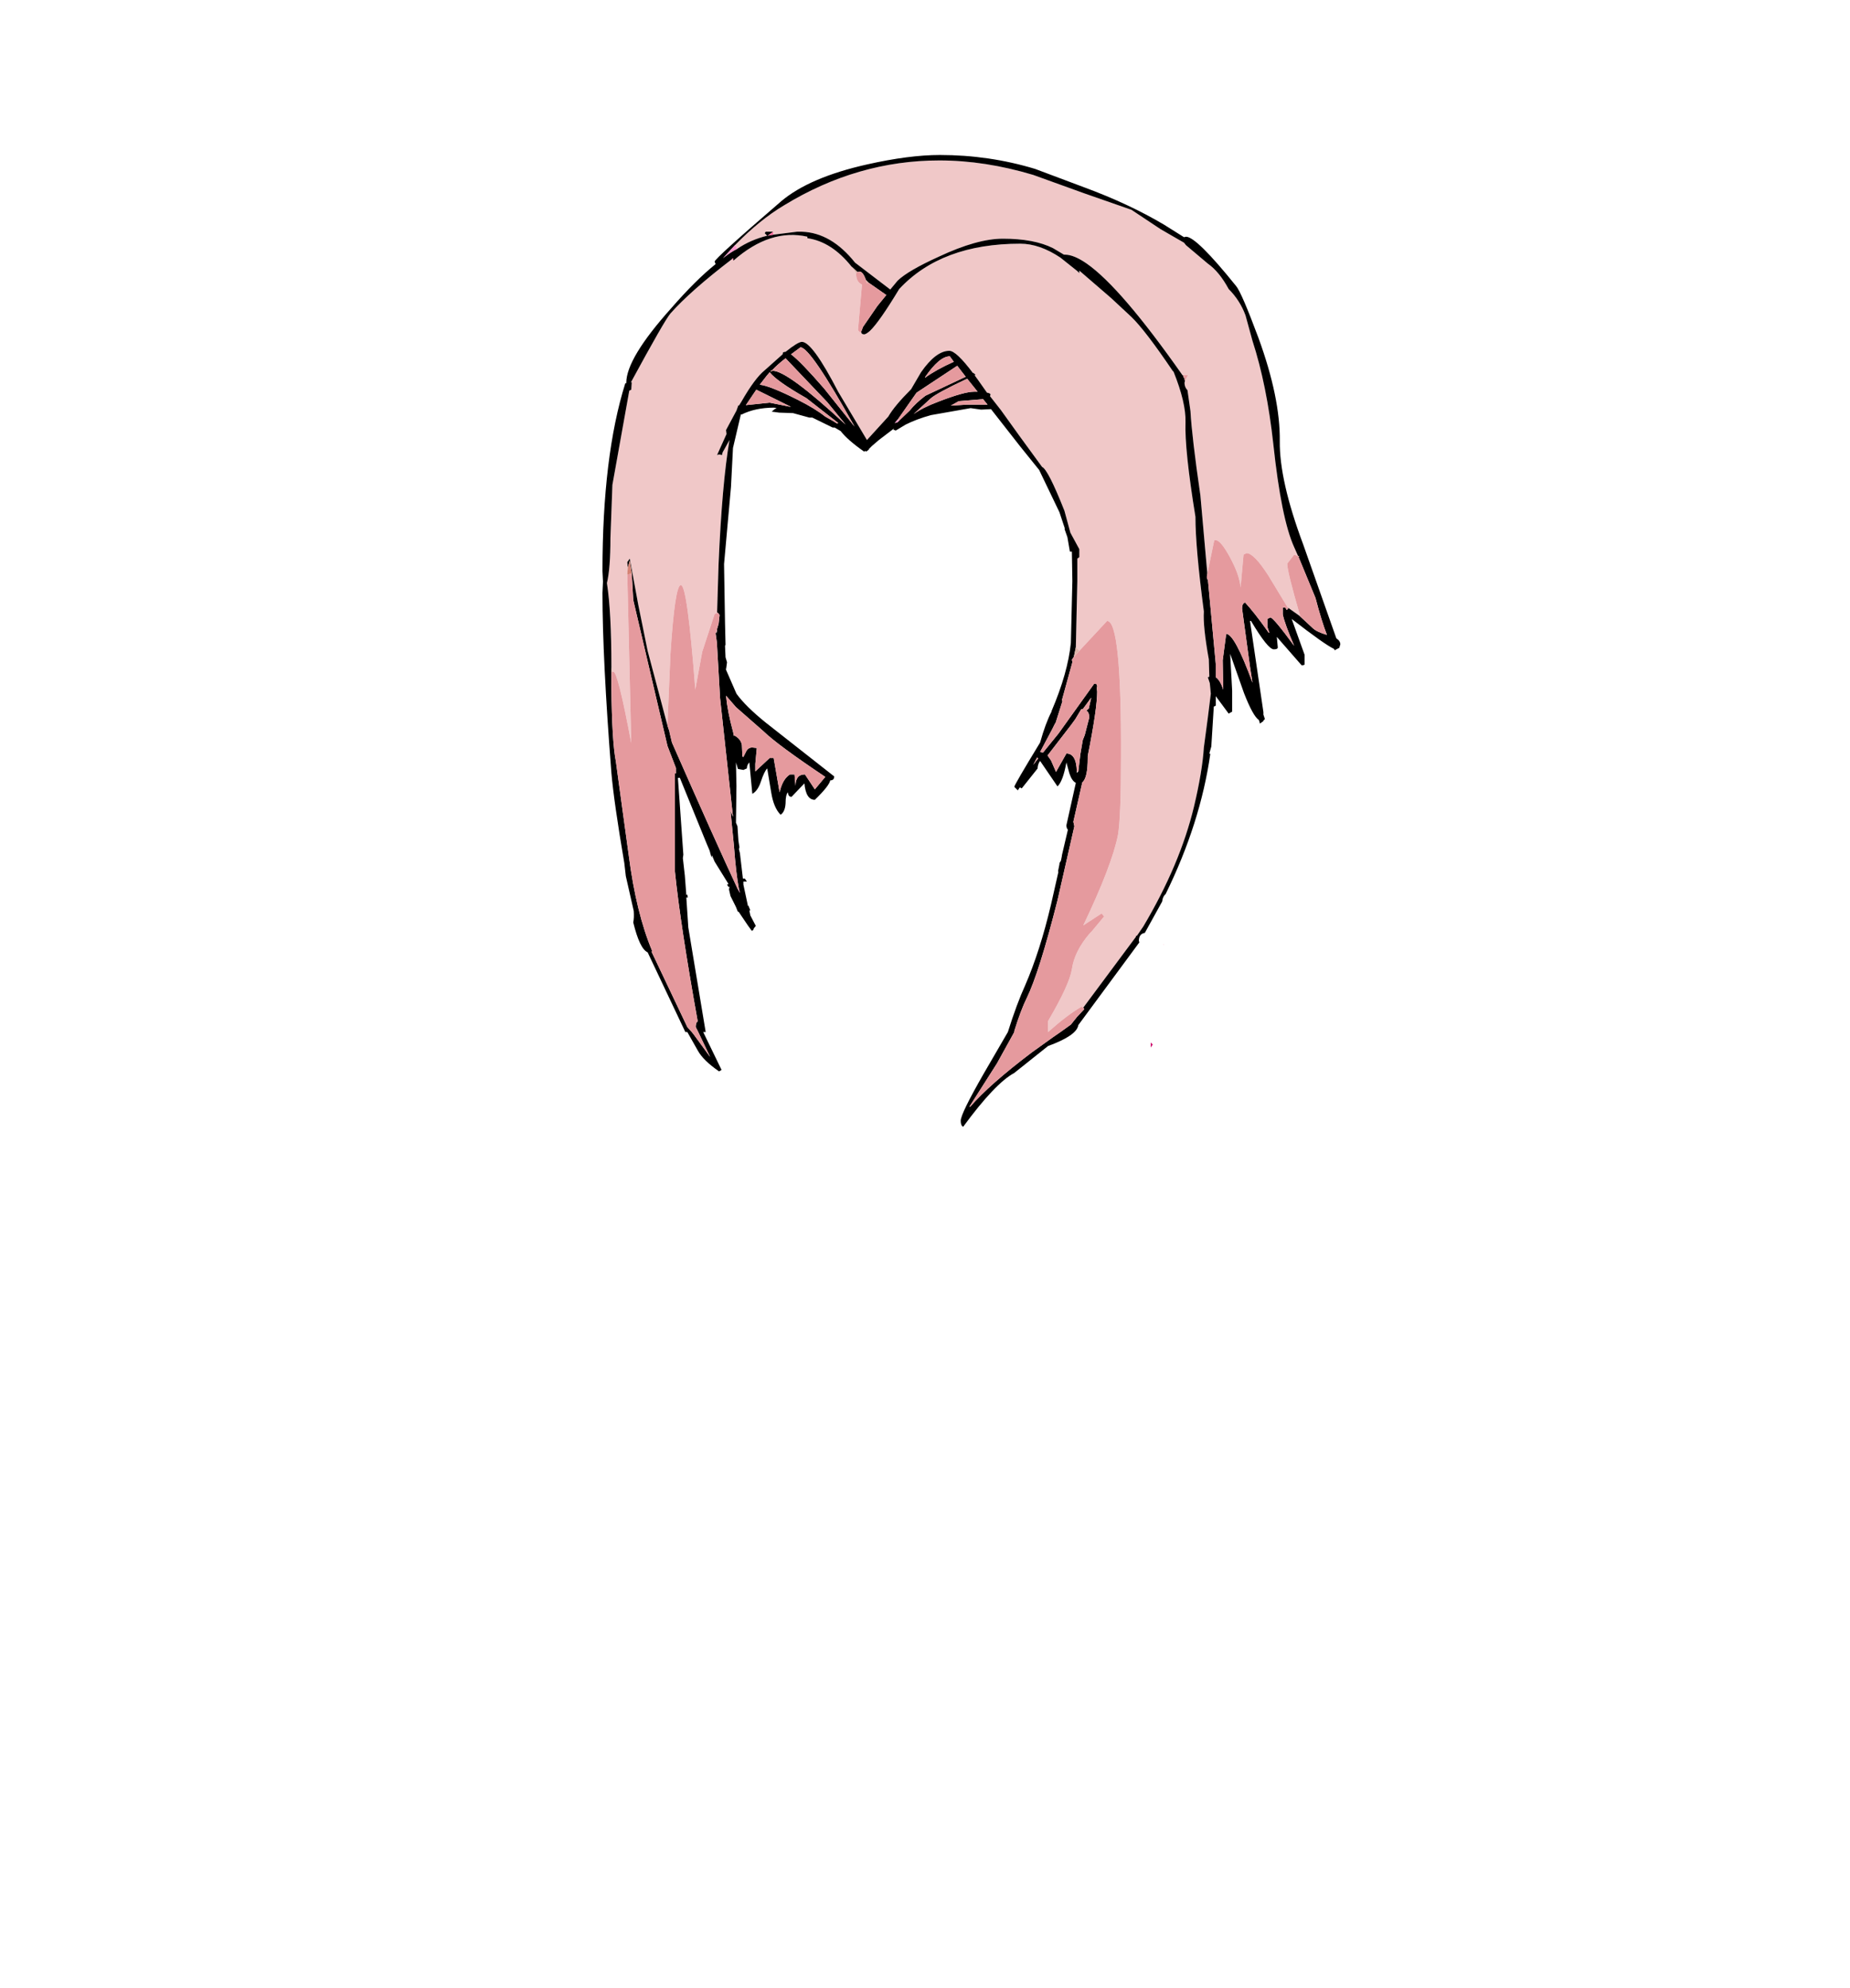 <?xml version="1.0" encoding="UTF-8"?>
<svg xmlns="http://www.w3.org/2000/svg" xmlns:xlink="http://www.w3.org/1999/xlink" width="296px" height="318px" viewBox="0 0 296 318" version="1.1">
<g id="surface1">
<path style=" stroke:none;fill-rule:evenodd;fill:rgb(94.118%,78.431%,78.431%);fill-opacity:1;" d="M 117.594 39.223 C 120.238 36.512 122.859 34.387 125.453 32.844 C 133.285 28.062 141.57 25.668 150.301 25.668 C 155.172 25.668 160.172 26.441 165.309 27.98 L 173.484 30.93 L 181.027 33.562 L 185.711 36.672 L 189.441 38.824 L 189.758 39.223 L 193.254 42.172 C 194.469 43.023 195.582 44.379 196.586 46.238 C 197.805 47.461 198.703 48.867 199.285 50.461 L 200.398 54.527 C 201.934 59.258 203.043 64.758 203.73 71.031 C 204.578 79 205.691 84.504 207.066 87.531 L 207.703 88.965 L 207.066 88.727 L 205.953 90.164 C 205.953 91.012 206.645 93.805 208.02 98.531 L 207.941 98.531 L 206.035 97.18 L 202.938 92.074 C 201.402 89.684 200.238 88.488 199.445 88.488 L 198.969 88.727 L 198.492 93.988 C 198.387 92.66 197.832 91.066 196.824 89.207 C 195.82 87.344 195.051 86.414 194.523 86.414 L 194.285 86.414 L 193.172 91.758 L 192.062 79.242 C 191.16 73.074 190.633 68.586 190.473 65.77 L 189.996 62.422 C 189.68 62.102 189.52 61.703 189.52 61.223 L 189.602 60.906 L 190.078 60.027 L 189.203 60.027 C 182.641 50.676 177.535 44.723 173.883 42.172 C 172.504 41.215 171.34 40.738 170.387 40.738 L 170.23 40.738 L 168.484 39.699 C 166.473 38.691 163.797 38.184 160.465 38.184 C 157.711 38.184 154.297 39.141 150.223 41.055 C 146.941 42.543 144.746 43.82 143.633 44.883 L 142.441 46.316 L 136.805 42.012 C 134.266 38.824 131.434 37.176 128.312 37.07 L 127.516 37.07 L 123.707 37.547 L 123.707 37.07 L 122.516 37.07 L 122.355 37.309 L 122.754 37.707 C 121.008 38.133 119.418 38.824 117.992 39.781 L 117.594 39.223 M 137.758 53.094 L 137.918 53.41 L 138.234 53.492 C 138.445 53.492 138.766 53.305 139.188 52.934 C 140.191 51.977 141.754 49.746 143.871 46.238 C 148.371 41.402 154.828 38.984 163.242 38.984 C 165.309 38.984 167.449 39.727 169.672 41.215 L 172.371 43.367 L 172.691 43.688 L 172.691 43.289 L 177.77 47.672 L 181.027 50.703 C 182.508 52.137 184.703 55.008 187.617 59.312 L 187.773 59.469 C 189.098 62.766 189.734 65.449 189.68 67.523 C 189.574 70.445 190.102 75.492 191.27 82.668 C 191.27 85.965 191.719 91.012 192.617 97.816 C 192.512 99.41 192.777 101.961 193.41 105.469 L 193.492 108.258 L 193.254 108.34 L 193.57 109.297 L 193.73 110.969 L 193.254 114.797 L 192.617 119.578 C 192.457 122.129 191.93 125.293 191.031 129.066 C 189.547 135.23 186.848 141.609 182.934 148.199 L 181.898 149.711 L 181.742 149.711 L 181.742 149.871 L 173.324 161.191 L 173.086 161.031 C 171.711 161.777 169.91 163.133 167.688 165.098 L 167.688 163.344 C 169.965 159.465 171.234 156.703 171.5 155.055 C 171.766 153.141 172.719 151.227 174.359 149.312 L 174.676 148.996 L 176.66 146.605 L 176.262 146.125 L 173.324 148.039 C 176.395 141.609 178.246 136.773 178.883 133.531 C 179.199 131.668 179.359 127.496 179.359 121.016 C 179.414 106.559 178.672 99.332 177.137 99.332 L 172.691 104.113 L 172.133 103.555 L 172.371 92.953 L 172.371 89.367 L 172.691 89.125 L 172.691 87.852 L 171.262 85.219 L 170.309 81.711 C 168.562 77.301 167.371 74.961 166.734 74.695 L 163.242 69.914 L 160.148 65.609 L 158.398 63.375 L 158.48 63.137 C 158.48 62.977 158.293 62.871 157.922 62.82 L 156.574 60.906 L 155.938 60.027 L 156.098 59.949 L 155.699 59.629 L 155.699 59.711 C 153.902 57.316 152.633 56.121 151.891 56.121 C 150.461 56.121 148.953 57.266 147.363 59.551 L 145.777 62.262 C 143.977 64.066 142.762 65.527 142.125 66.645 L 138.711 70.391 L 134.105 62.66 C 131.355 57.344 129.422 54.688 128.312 54.688 C 127.887 54.688 127.016 55.219 125.691 56.281 L 125.613 56.281 L 125.293 56.363 L 125.215 56.68 L 122.355 59.23 C 121.297 60.082 120.055 61.754 118.625 64.254 L 118.23 64.891 L 118.148 64.812 L 117.832 65.688 L 116.164 68.797 L 116.242 69.434 L 114.734 72.785 L 115.055 72.703 L 115.531 72.785 L 115.609 72.387 L 116.719 70.391 C 115.926 75.016 115.344 81.633 114.973 90.242 L 114.734 98.055 L 114.34 98.215 L 112.355 104.273 L 111.242 110.332 L 111.242 110.25 C 110.395 99.145 109.629 93.59 108.941 93.59 C 108.305 93.59 107.75 97.258 107.273 104.59 L 106.797 115.832 L 106.797 116.07 L 103.621 104.113 L 102.113 96.699 L 100.762 89.367 L 100.367 89.922 L 100.445 90.801 L 100.367 91.918 L 101 118.863 C 99.57 111.262 98.621 107.461 98.145 107.461 L 97.984 107.461 L 97.824 106.742 C 97.824 100.844 97.586 96.355 97.109 93.273 C 97.48 91.73 97.668 89.34 97.668 86.098 L 97.984 77.566 L 100.684 62.5 L 101 62.34 L 101.082 61.145 L 101 61.066 C 104.547 54.527 106.637 50.887 107.273 50.145 C 109.391 47.75 112.672 44.855 117.117 41.453 L 117.355 41.691 C 121.273 38.238 125.215 36.965 129.184 37.867 L 129.184 38.105 C 131.777 38.477 134.133 39.992 136.25 42.648 L 136.965 43.688 C 136.965 44.645 137.281 45.254 137.918 45.52 L 137.602 49.105 L 137.281 52.773 L 137.363 52.934 L 137.68 53.254 L 137.758 53.094 M 114.656 101.004 L 114.734 100.605 L 114.734 101.402 L 114.656 101.004 M 107.113 117.109 L 107.035 116.789 L 107.191 117.027 L 107.113 117.109 M 108.859 96.777 L 108.859 96.699 L 108.941 96.777 L 108.859 96.777 "/>
<path style=" stroke:none;fill-rule:evenodd;fill:rgb(0%,0%,0%);fill-opacity:1;" d="M 207.703 88.965 L 207.066 87.531 C 205.691 84.504 204.578 79 203.73 71.031 C 203.043 64.758 201.934 59.258 200.398 54.527 L 199.285 50.461 C 198.703 48.867 197.805 47.461 196.586 46.238 C 195.582 44.379 194.469 43.023 193.254 42.172 L 189.758 39.223 L 189.441 38.824 L 185.711 36.672 L 181.027 33.562 L 173.484 30.93 L 165.309 27.98 C 160.172 26.441 155.172 25.668 150.301 25.668 C 141.57 25.668 133.285 28.062 125.453 32.844 C 122.859 34.387 120.238 36.512 117.594 39.223 L 115.688 41.293 C 116.48 40.656 117.25 40.152 117.992 39.781 C 119.418 38.824 121.008 38.133 122.754 37.707 L 122.355 37.309 L 122.516 37.07 L 123.707 37.07 L 122.832 37.707 L 123.707 37.547 L 127.516 37.07 L 128.312 37.07 C 131.434 37.176 134.266 38.824 136.805 42.012 L 142.441 46.316 L 143.633 44.883 C 144.746 43.82 146.941 42.543 150.223 41.055 C 154.297 39.141 157.711 38.184 160.465 38.184 C 163.797 38.184 166.473 38.691 168.484 39.699 L 170.23 40.738 L 170.387 40.738 C 171.34 40.738 172.504 41.215 173.883 42.172 C 177.535 44.723 182.641 50.676 189.203 60.027 L 189.281 60.027 L 189.363 60.348 L 189.52 60.508 L 189.52 60.746 L 189.602 60.906 L 189.52 61.223 C 189.52 61.703 189.68 62.102 189.996 62.422 L 190.473 65.77 C 190.633 68.586 191.16 73.074 192.062 79.242 L 193.172 91.758 L 193.094 92.234 C 193.094 92.605 193.148 92.738 193.254 92.633 L 194.523 106.188 L 194.523 108.34 C 195 108.656 195.395 109.32 195.715 110.332 L 195.633 105.629 L 196.191 101.402 C 197.09 101.402 198.492 104.008 200.398 109.215 L 200 106.664 L 198.73 97.336 C 198.73 96.805 198.891 96.488 199.207 96.379 C 200.16 97.391 201.43 99.012 203.016 101.242 L 203.098 101.242 L 202.781 100.285 L 202.781 99.012 L 203.254 98.773 C 203.574 98.773 204.844 100.285 207.066 103.316 C 206.062 100.977 205.453 99.305 205.242 98.293 L 205.242 97.18 L 205.637 97.18 L 205.875 97.578 L 206.113 97.336 L 206.035 97.18 L 207.941 98.531 L 210.004 100.445 C 210.426 100.871 211.195 101.242 212.305 101.562 C 211.723 100.074 211.117 98.109 210.48 95.664 L 207.781 89.125 L 207.859 88.965 L 207.703 88.965 M 150.383 24.793 C 155.621 24.793 160.703 25.535 165.625 27.023 L 173.484 29.973 C 178.246 31.727 182.508 33.723 186.266 35.953 L 189.441 37.945 L 189.758 37.867 C 190.871 37.867 193.543 40.496 197.777 45.758 C 198.359 46.449 199.551 49.215 201.352 54.051 C 203.68 60.426 204.816 65.93 204.766 70.551 C 204.711 74.75 205.953 80.25 208.496 87.055 L 213.816 102.121 C 214.238 102.387 214.449 102.703 214.449 103.078 L 214.289 103.637 L 213.816 103.875 L 213.578 104.035 L 213.418 103.793 C 212.41 103.316 210.164 101.723 206.668 99.012 L 208.734 104.75 L 208.734 106.188 C 208.785 106.344 208.629 106.426 208.258 106.426 L 204.289 101.883 L 204.445 103.555 C 204.445 103.77 204.234 103.875 203.812 103.875 C 203.176 103.875 201.961 102.359 200.16 99.332 L 200 99.332 L 202.145 113.918 L 202.145 114.316 L 202.383 115.035 L 202.145 115.273 L 202.145 115.355 L 201.59 115.754 L 201.43 115.195 C 200.793 114.77 200 113.336 199.047 110.891 L 196.824 104.59 L 197.145 110.492 L 197.145 113.84 L 196.586 114.156 L 194.523 111.367 L 194.523 112.883 L 194.207 113.043 L 193.809 119.418 L 193.492 120.535 L 193.648 120.613 C 192.59 128.004 190.211 135.469 186.504 143.016 C 186.188 143.281 186 143.68 185.949 144.211 L 183.172 149.234 C 182.535 149.34 182.219 149.766 182.219 150.512 L 182.297 150.75 L 172.531 163.984 C 172.371 165.098 170.758 166.215 167.688 167.332 L 162.289 171.637 C 160.227 172.75 157.5 175.621 154.113 180.246 C 153.848 180.141 153.715 179.82 153.715 179.289 C 153.715 178.543 154.934 176.047 157.367 171.797 L 161.258 165.098 C 162.211 162.07 163.137 159.57 164.035 157.605 C 165.625 153.938 167 149.633 168.164 144.691 L 169.355 139.43 L 169.277 139.43 L 169.516 138.234 L 169.516 138.074 L 169.754 137.676 L 169.91 136.879 L 169.91 136.797 L 170.863 132.734 C 170.707 132.574 170.625 132.332 170.625 132.016 L 172.133 125.238 C 171.711 125.027 171.367 124.52 171.102 123.723 L 170.625 121.969 C 170.254 123.988 169.781 125.266 169.195 125.797 L 166.418 121.73 C 166.207 121.996 166.074 122.344 166.023 122.77 L 166.023 122.926 L 163.48 126.117 L 163.164 125.957 L 162.848 126.434 L 162.289 125.875 C 162.289 125.664 163.668 123.301 166.418 118.781 C 167 116.707 167.609 115.062 168.246 113.84 L 168.246 113.758 C 169.992 109.668 171.023 106.027 171.34 102.836 L 171.578 92.953 L 171.5 88.25 L 171.184 88.25 L 170.785 85.938 L 170.309 84.582 L 170.387 84.582 L 169.516 81.953 L 166.262 75.176 L 163.242 71.43 L 158.559 65.449 L 156.973 65.527 L 155.305 65.289 L 148.953 66.406 C 147.418 66.832 146.066 67.336 144.902 67.922 L 143.316 68.879 L 142.918 68.719 L 143 68.637 L 143 68.559 L 142.918 68.637 L 140.617 70.391 L 139.504 71.348 L 139.027 71.828 L 139.027 71.906 L 138.633 72.227 L 138.473 72.145 L 138.234 72.227 C 136.488 71.004 135.246 69.914 134.504 68.957 L 133.551 68.398 L 133.234 68.398 L 129.977 66.805 L 129.504 66.805 L 126.883 66.086 L 124.66 66.008 L 123.469 65.848 L 123.945 65.449 L 124.262 65.289 L 123.867 65.211 C 121.855 65.211 120.109 65.582 118.625 66.328 L 118.547 66.246 L 117.277 71.668 L 116.957 77.887 L 115.848 90.242 L 116.004 99.73 L 116.086 103.156 L 116.004 103.316 L 116.086 105.148 L 116.324 105.945 L 116.164 107.145 L 117.832 110.969 C 118.785 112.297 120.344 113.84 122.516 115.594 L 133.473 124.203 C 133.473 124.629 133.262 124.84 132.836 124.84 C 132.73 125.426 131.91 126.461 130.375 127.949 C 129.422 127.949 128.867 127.074 128.707 125.32 L 126.645 127.473 C 126.273 127.473 126.09 127.23 126.09 126.754 C 125.824 126.965 125.691 127.551 125.691 128.508 C 125.637 129.41 125.375 130.023 124.898 130.34 C 124.156 129.598 123.652 128.402 123.391 126.754 L 122.754 122.926 C 122.438 123.246 122.094 123.965 121.723 125.078 C 121.402 126.035 120.953 126.676 120.371 126.992 L 119.895 121.969 C 119.633 122.234 119.5 122.555 119.5 122.926 L 118.941 123.168 L 118.07 123.008 L 117.754 121.969 L 117.832 125.719 L 117.754 131.617 L 117.992 132.176 L 118.148 134.488 L 118.309 135.523 L 118.23 135.84 L 118.387 136.48 L 118.863 140.547 L 119.18 140.547 L 119.5 141.023 L 118.941 141.023 L 118.941 141.5 L 119.656 144.852 L 119.656 144.93 L 119.738 144.852 L 120.055 145.648 L 119.895 145.648 L 120.055 146.445 L 120.93 148.117 L 120.609 148.516 L 120.531 148.758 L 120.293 148.914 L 119.656 148.039 L 118.148 145.805 L 118.07 145.887 L 117.754 145.09 L 116.879 143.336 L 116.641 142.297 L 116.719 141.82 L 116.562 141.898 L 116.324 141.5 L 116.562 141.422 L 114.34 137.836 L 113.941 136.879 L 113.863 136.879 L 113.941 137.195 L 113.781 136.957 L 113.625 136.398 L 113.543 136.082 L 113.066 134.965 L 108.781 124.441 L 108.465 124.441 L 109.336 136.719 L 109.258 137.277 L 109.574 140.066 L 109.812 143.176 L 109.973 143.098 L 110.051 143.574 L 109.812 143.574 L 110.129 148.359 L 112.91 165.098 L 112.512 165.098 L 115.449 171.156 L 115.055 171.395 C 113.359 170.227 112.223 169.109 111.641 168.047 L 109.973 165.098 L 109.656 165.098 L 103.621 152.344 C 102.773 151.973 102.008 150.379 101.32 147.559 C 101.426 147.082 101.449 146.473 101.398 145.727 L 100.129 140.145 L 99.891 138.074 C 98.777 131.535 98.09 126.727 97.824 123.645 C 96.871 111.473 96.395 101.883 96.395 94.867 L 96.477 93.031 L 96.395 91.359 C 96.395 79.082 97.613 69.062 100.047 61.305 L 100.207 61.305 L 100.207 61.223 C 100.207 58.621 102.613 54.633 107.43 49.266 C 110.023 46.289 112.379 43.953 114.496 42.25 L 114.34 41.852 C 114.34 41.535 117.883 38.32 124.977 32.207 C 127.992 29.656 132.57 27.688 138.711 26.309 C 143.211 25.297 147.102 24.793 150.383 24.793 M 173.324 161.191 L 181.742 149.871 L 181.742 149.711 L 181.898 149.711 L 182.934 148.199 C 186.848 141.609 189.547 135.23 191.031 129.066 C 191.93 125.293 192.457 122.129 192.617 119.578 L 193.254 114.797 L 193.73 110.969 L 193.57 109.297 L 193.254 108.34 L 193.492 108.258 L 193.41 105.469 C 192.777 101.961 192.512 99.41 192.617 97.816 C 191.719 91.012 191.27 85.965 191.27 82.668 C 190.102 75.492 189.574 70.445 189.68 67.523 C 189.734 65.449 189.098 62.766 187.773 59.469 L 187.617 59.312 C 184.703 55.008 182.508 52.137 181.027 50.703 L 177.77 47.672 L 172.691 43.289 L 172.691 43.688 L 172.371 43.367 L 169.672 41.215 C 167.449 39.727 165.309 38.984 163.242 38.984 C 154.828 38.984 148.371 41.402 143.871 46.238 C 141.754 49.746 140.191 51.977 139.188 52.934 C 138.766 53.305 138.445 53.492 138.234 53.492 L 137.918 53.41 L 137.758 53.094 L 137.84 52.934 L 138.078 52.297 L 140.379 48.949 L 141.809 47.195 L 138.949 45.199 L 138.551 44.801 C 138.234 43.898 137.891 43.445 137.52 43.445 L 137.203 43.527 L 136.25 42.648 C 134.133 39.992 131.777 38.477 129.184 38.105 L 129.184 37.867 C 125.215 36.965 121.273 38.238 117.355 41.691 L 117.277 41.293 L 117.117 41.453 C 112.672 44.855 109.391 47.75 107.273 50.145 C 106.637 50.887 104.547 54.527 101 61.066 L 100.922 61.145 L 101.082 61.145 L 101 62.34 L 100.684 62.5 L 97.984 77.566 L 97.668 86.098 C 97.668 89.34 97.48 91.73 97.109 93.273 C 97.586 96.355 97.824 100.844 97.824 106.742 L 97.824 109.934 C 97.879 115.672 98.117 119.633 98.539 121.812 L 100.605 136.879 C 101.398 142.988 102.641 148.066 104.336 152.105 L 104.258 152.266 L 109.973 164.301 L 110.688 165.098 L 111.004 165.496 L 113.625 169.086 L 111.719 165.098 L 111.32 164.301 C 111.32 163.875 111.402 163.582 111.559 163.426 L 111.641 163.426 C 109.785 153.113 108.57 145.117 107.988 139.43 L 107.988 123.723 L 108.145 123.723 L 108.145 122.848 L 106.797 119.34 L 101.32 95.98 L 101.082 91.758 L 100.762 89.684 L 100.445 90.801 L 100.367 89.922 L 100.762 89.367 L 102.113 96.699 L 103.621 104.113 L 106.797 116.07 L 107.035 116.789 L 107.113 117.109 L 107.512 118.781 C 112.117 129.25 115.637 137.09 118.07 142.297 L 118.148 142.379 L 118.387 142.855 L 118.23 142.219 C 117.91 140.52 117.645 138.234 117.434 135.363 L 116.879 129.703 L 117.277 130.66 L 115.211 111.688 L 114.734 103.395 L 114.734 102.996 L 114.496 101.324 L 114.656 101.004 L 114.734 101.402 L 114.734 100.605 L 114.973 99.809 L 115.133 98.375 L 114.816 97.977 L 114.734 98.055 L 114.973 90.242 C 115.344 81.633 115.926 75.016 116.719 70.391 L 115.609 72.387 L 115.531 72.785 L 115.055 72.703 L 114.734 72.785 L 116.242 69.434 L 116.164 68.797 L 117.832 65.688 L 118.148 64.812 L 118.23 64.891 L 118.625 64.254 C 120.055 61.754 121.297 60.082 122.355 59.23 L 125.215 56.68 L 125.293 56.363 L 125.613 56.281 L 125.691 56.281 C 127.016 55.219 127.887 54.688 128.312 54.688 C 129.422 54.688 131.355 57.344 134.105 62.66 L 138.711 70.391 L 142.125 66.645 C 142.762 65.527 143.977 64.066 145.777 62.262 L 147.363 59.551 C 148.953 57.266 150.461 56.121 151.891 56.121 C 152.633 56.121 153.902 57.316 155.699 59.711 L 155.699 59.629 L 156.098 59.949 L 155.938 60.027 L 156.574 60.906 L 157.922 62.82 C 158.293 62.871 158.48 62.977 158.48 63.137 L 158.398 63.375 L 160.148 65.609 L 163.242 69.914 L 166.734 74.695 C 167.371 74.961 168.562 77.301 170.309 81.711 L 171.262 85.219 L 172.691 87.852 L 172.691 89.125 L 172.371 89.367 L 172.371 92.953 L 172.133 103.555 L 171.816 105.07 L 171.5 105.547 L 171.578 105.867 L 171.578 105.945 L 169.91 112.004 L 169.992 112.164 L 168.961 115.434 L 168.879 115.672 L 168.801 115.754 L 168.324 116.707 L 166.418 120.297 L 166.895 120.375 L 169.355 117.348 L 175.07 109.375 L 175.152 109.375 L 175.469 109.453 L 175.547 109.773 L 175.469 110.094 L 175.547 110.648 C 175.547 112.457 175.047 115.887 174.039 120.934 L 174.039 121.254 C 174.039 123.379 173.75 124.68 173.168 125.16 L 171.738 131.457 L 171.898 132.176 L 169.195 144.051 C 167.238 151.758 165.598 156.969 164.273 159.676 C 163.641 160.953 162.977 162.707 162.289 164.938 L 162.289 165.098 L 159.512 170.121 L 155.145 176.977 L 155.145 177.055 L 155.223 177.055 C 157.289 174.664 160.57 171.77 165.07 168.367 L 168.402 165.977 L 169.672 165.098 L 171.34 163.902 L 172.293 162.707 L 173.484 161.43 L 173.324 161.191 M 172.531 123.406 L 172.848 120.695 L 173.246 118.383 L 173.562 117.586 L 174.277 114.797 C 174.277 114.211 174.121 113.84 173.801 113.68 L 174.199 113.359 L 174.598 111.605 L 173.246 113.441 L 173.008 113.441 L 172.055 115.035 L 171.422 115.91 L 167.609 120.855 L 168.164 121.652 L 168.961 123.484 L 170.625 120.535 C 171.684 120.535 172.242 121.492 172.293 123.406 L 172.293 123.645 L 172.531 123.406 M 148 60.348 L 148 60.426 C 149.27 59.523 150.805 58.672 152.605 57.875 L 151.969 57 C 150.859 57 149.535 58.117 148 60.348 M 143.633 67.125 L 143.555 67.203 L 143.156 67.68 L 143.633 67.523 L 143.871 67.281 L 145.539 65.688 C 146.176 64.891 147.02 64.094 148.078 63.297 L 154.512 60.27 L 153.16 58.516 L 146.648 62.82 L 143.633 67.125 M 146.176 66.246 C 147.125 65.555 148.449 64.891 150.145 64.254 C 152.895 63.191 154.801 62.66 155.859 62.66 L 156.414 62.66 L 154.75 60.586 C 151.465 62.129 149.508 63.191 148.875 63.773 L 146.176 66.246 M 158.004 64.73 L 157.289 63.855 L 153.398 64.176 L 152.129 64.891 L 154.75 64.73 L 158.004 64.73 M 123.547 59.23 L 123.469 59.23 L 123.23 59.469 L 123.629 59.312 C 125.215 59.312 129.105 62.18 135.297 67.922 L 132.359 64.332 L 125.691 57.316 C 124.793 58.008 124.078 58.648 123.547 59.23 M 134.027 67.602 L 129.027 63.695 C 125.852 61.891 123.891 60.508 123.152 59.551 L 122.676 60.109 L 121.562 61.543 C 122.621 61.648 124.633 62.445 127.598 63.934 C 129.504 64.891 130.984 65.797 132.043 66.645 L 133.312 67.363 L 133.949 67.762 L 134.105 67.68 L 134.027 67.602 M 126.328 65.051 L 126.566 65.051 L 126.328 64.973 L 121.008 62.34 L 119.34 64.812 L 123.152 64.414 L 126.328 65.051 M 131.883 62.18 L 136.727 68.238 C 132.016 59.789 129.133 55.562 128.074 55.562 L 126.566 56.68 C 127.625 57.477 129.395 59.312 131.883 62.18 M 116.164 111.289 C 116.324 112.988 116.695 114.902 117.277 117.027 L 117.434 117.746 L 117.516 117.664 C 118.203 118.039 118.598 118.543 118.703 119.18 L 118.785 121.016 L 118.941 121.094 L 119.34 120.297 C 119.551 119.816 119.895 119.578 120.371 119.578 L 121.086 119.66 L 120.848 122.211 L 120.848 123.406 L 123.152 121.254 L 123.785 121.254 L 124.738 126.754 C 125.055 125.32 125.613 124.363 126.406 123.883 L 127.121 123.883 L 127.277 125.719 C 127.277 124.496 127.781 123.883 128.789 123.883 L 130.375 126.273 L 132.043 124.281 C 126.961 120.883 123.652 118.438 122.117 116.949 L 117.754 113.121 L 116.164 111.289 M 116.086 106.902 L 116.086 106.984 L 116.164 107.145 L 116.086 106.902 M 165.941 121.172 L 165.309 122.367 L 166.102 121.332 L 165.941 121.172 "/>
<path style=" stroke:none;fill-rule:evenodd;fill:rgb(89.804%,60.392%,61.961%);fill-opacity:1;" d="M 189.281 60.027 L 190.078 60.027 L 189.602 60.906 L 189.52 60.746 L 189.52 60.508 L 189.363 60.348 L 189.281 60.027 M 193.172 91.758 L 194.285 86.414 L 194.523 86.414 C 195.051 86.414 195.82 87.344 196.824 89.207 C 197.832 91.066 198.387 92.66 198.492 93.988 L 198.969 88.727 L 199.445 88.488 C 200.238 88.488 201.402 89.684 202.938 92.074 L 206.035 97.18 L 206.113 97.336 L 205.875 97.578 L 205.637 97.18 L 205.242 97.18 L 205.242 98.293 C 205.453 99.305 206.062 100.977 207.066 103.316 C 204.844 100.285 203.574 98.773 203.254 98.773 L 202.781 99.012 L 202.781 100.285 L 203.098 101.242 L 203.016 101.242 C 201.43 99.012 200.16 97.391 199.207 96.379 C 198.891 96.488 198.73 96.805 198.73 97.336 L 200 106.664 L 200.398 109.215 C 198.492 104.008 197.09 101.402 196.191 101.402 L 195.633 105.629 L 195.715 110.332 C 195.395 109.32 195 108.656 194.523 108.34 L 194.523 106.188 L 193.254 92.633 C 193.148 92.738 193.094 92.605 193.094 92.234 L 193.172 91.758 M 207.941 98.531 L 208.02 98.531 C 206.645 93.805 205.953 91.012 205.953 90.164 L 207.066 88.727 L 207.703 88.965 L 207.859 88.965 L 207.781 89.125 L 210.48 95.664 C 211.117 98.109 211.723 100.074 212.305 101.562 C 211.195 101.242 210.426 100.871 210.004 100.445 L 207.941 98.531 M 137.758 53.094 L 137.68 53.254 L 137.363 52.934 L 137.281 52.773 L 137.602 49.105 L 137.918 45.52 C 137.281 45.254 136.965 44.645 136.965 43.688 L 137.203 43.527 L 137.52 43.445 C 137.891 43.445 138.234 43.898 138.551 44.801 L 138.711 45.281 L 138.949 45.199 L 141.809 47.195 L 140.379 48.949 L 138.078 52.297 L 137.84 52.934 L 137.758 53.094 M 98.145 107.461 C 98.621 107.461 99.57 111.262 101 118.863 L 100.367 91.918 L 101.082 91.758 L 101.32 95.98 L 106.797 119.34 L 108.145 122.848 L 108.145 123.723 L 107.988 123.723 L 107.988 139.43 C 108.57 145.117 109.785 153.113 111.641 163.426 L 111.559 163.426 C 111.402 163.582 111.32 163.875 111.32 164.301 L 111.719 165.098 L 113.625 169.086 L 111.004 165.496 L 110.688 165.098 L 109.973 164.301 L 104.258 152.266 L 104.336 152.105 C 102.641 148.066 101.398 142.988 100.605 136.879 L 98.539 121.812 C 98.117 119.633 97.879 115.672 97.824 109.934 L 97.824 107.543 L 98.145 107.461 M 106.797 116.07 L 106.797 115.832 L 107.273 104.59 C 107.75 97.258 108.305 93.59 108.941 93.59 C 109.629 93.59 110.395 99.145 111.242 110.25 L 111.242 110.332 L 112.355 104.273 L 114.34 98.215 L 114.734 98.055 L 114.816 97.977 L 115.133 98.375 L 114.973 99.809 L 114.734 100.605 L 114.656 101.004 L 114.496 101.324 L 114.734 102.996 L 114.734 103.395 L 115.211 111.688 L 117.277 130.66 L 116.879 129.703 L 117.434 135.363 C 117.645 138.234 117.91 140.52 118.23 142.219 L 118.07 142.297 C 115.637 137.09 112.117 129.25 107.512 118.781 L 107.113 117.109 L 107.191 117.027 L 107.035 116.789 L 106.797 116.07 M 172.691 104.113 L 177.137 99.332 C 178.672 99.332 179.414 106.559 179.359 121.016 C 179.359 127.496 179.199 131.668 178.883 133.531 C 178.246 136.773 176.395 141.609 173.324 148.039 L 176.262 146.125 L 176.66 146.605 L 174.676 148.996 L 174.359 149.312 C 172.719 151.227 171.766 153.141 171.5 155.055 C 171.234 156.703 169.965 159.465 167.688 163.344 L 167.688 165.098 C 169.91 163.133 171.711 161.777 173.086 161.031 L 173.324 161.191 L 173.484 161.43 L 172.293 162.707 L 171.34 163.902 L 169.672 165.098 L 168.402 165.977 L 165.07 168.367 C 160.57 171.77 157.289 174.664 155.223 177.055 L 155.145 176.977 L 159.512 170.121 L 162.289 165.098 L 162.289 164.938 C 162.977 162.707 163.641 160.953 164.273 159.676 C 165.598 156.969 167.238 151.758 169.195 144.051 L 171.898 132.176 L 171.738 131.457 L 173.168 125.16 C 173.75 124.68 174.039 123.379 174.039 121.254 L 174.039 120.934 C 175.047 115.887 175.547 112.457 175.547 110.648 L 175.547 109.773 L 175.469 109.453 L 175.152 109.375 L 175.07 109.375 L 169.355 117.348 L 166.895 120.375 L 166.418 120.297 L 168.324 116.707 L 168.801 115.754 L 168.879 115.672 L 168.961 115.434 L 169.992 112.164 L 169.91 112.004 L 171.578 105.945 L 171.66 105.945 L 171.578 105.867 L 171.5 105.547 L 171.816 105.07 L 172.691 104.113 M 172.293 123.406 C 172.242 121.492 171.684 120.535 170.625 120.535 L 168.961 123.484 L 168.164 121.652 L 167.609 120.855 L 171.422 115.91 L 172.055 115.035 L 173.008 113.441 L 173.246 113.441 L 174.598 111.605 L 174.199 113.359 L 173.801 113.68 C 174.121 113.84 174.277 114.211 174.277 114.797 L 173.562 117.586 L 173.246 118.383 L 172.848 120.695 L 172.531 123.406 L 172.293 123.406 M 148 60.426 L 148 60.348 C 149.535 58.117 150.859 57 151.969 57 L 152.605 57.875 C 150.805 58.672 149.27 59.523 148 60.426 M 143.871 67.281 L 143.633 67.125 L 146.648 62.82 L 153.16 58.516 L 154.512 60.27 L 148.078 63.297 C 147.02 64.094 146.176 64.891 145.539 65.688 L 143.871 67.281 M 158.004 64.73 L 154.75 64.73 L 152.129 64.891 L 153.398 64.176 L 157.289 63.855 L 158.004 64.73 M 146.176 66.246 L 148.875 63.773 C 149.508 63.191 151.465 62.129 154.75 60.586 L 156.414 62.66 L 155.859 62.66 C 154.801 62.66 152.895 63.191 150.145 64.254 C 148.449 64.891 147.125 65.555 146.176 66.246 M 123.629 59.312 L 123.547 59.23 C 124.078 58.648 124.793 58.008 125.691 57.316 L 132.359 64.332 L 135.297 67.922 C 129.105 62.18 125.215 59.312 123.629 59.312 M 133.949 67.762 L 133.312 67.363 L 132.043 66.645 C 130.984 65.797 129.504 64.891 127.598 63.934 C 124.633 62.445 122.621 61.648 121.562 61.543 L 122.676 60.109 L 123.152 59.551 C 123.891 60.508 125.852 61.891 129.027 63.695 L 134.027 67.602 L 133.949 67.762 M 126.328 64.973 L 126.328 65.051 L 123.152 64.414 L 119.34 64.812 L 121.008 62.34 L 126.328 64.973 M 131.883 62.18 C 129.395 59.312 127.625 57.477 126.566 56.68 L 128.074 55.562 C 129.133 55.562 132.016 59.789 136.727 68.238 L 131.883 62.18 M 108.859 96.777 L 108.941 96.777 L 108.859 96.699 L 108.859 96.777 M 116.164 111.289 L 117.754 113.121 L 122.117 116.949 C 123.652 118.438 126.961 120.883 132.043 124.281 L 130.375 126.273 L 128.789 123.883 C 127.781 123.883 127.277 124.496 127.277 125.719 L 127.121 123.883 L 126.406 123.883 C 125.613 124.363 125.055 125.32 124.738 126.754 L 123.785 121.254 L 123.152 121.254 L 120.848 123.406 L 120.848 122.211 L 121.086 119.66 L 120.371 119.578 C 119.895 119.578 119.551 119.816 119.34 120.297 L 118.941 121.094 L 118.785 121.016 L 118.703 119.18 C 118.598 118.543 118.203 118.039 117.516 117.664 L 117.434 117.746 L 117.277 117.027 C 116.695 114.902 116.324 112.988 116.164 111.289 M 165.941 121.172 L 166.102 121.332 L 165.309 122.367 L 165.941 121.172 M 174.277 148.516 L 174.199 148.676 L 174.277 148.516 "/>
<path style=" stroke:none;fill-rule:evenodd;fill:rgb(87.059%,69.804%,65.49%);fill-opacity:1;" d="M 136.965 43.688 L 136.25 42.648 L 137.203 43.527 L 136.965 43.688 M 97.824 106.742 L 97.984 107.461 L 97.824 107.543 L 97.824 106.742 M 172.133 103.555 L 172.691 104.113 L 171.816 105.07 L 172.133 103.555 M 171.578 105.945 L 171.578 105.867 L 171.66 105.945 L 171.578 105.945 M 138.949 45.199 L 138.711 45.281 L 138.551 44.801 L 138.949 45.199 M 118.148 142.379 L 118.07 142.297 L 118.23 142.219 L 118.148 142.379 M 174.277 148.516 L 174.199 148.676 L 174.277 148.516 "/>
<path style=" stroke:none;fill-rule:evenodd;fill:rgb(83.529%,51.373%,45.882%);fill-opacity:1;" d="M 97.984 107.461 L 98.145 107.461 L 97.824 107.543 L 97.984 107.461 M 100.367 91.918 L 100.445 90.801 L 100.762 89.684 L 101.082 91.758 L 100.367 91.918 M 175.547 110.648 L 175.469 110.094 L 175.547 109.773 L 175.547 110.648 M 148 60.426 L 148 60.348 L 148 60.426 M 123.469 59.23 L 123.629 59.312 L 123.23 59.469 L 123.469 59.23 M 133.949 67.762 L 134.027 67.602 L 134.105 67.68 L 133.949 67.762 M 126.328 65.051 L 126.328 64.973 L 126.566 65.051 L 126.328 65.051 "/>
<path style=" stroke:none;fill-rule:evenodd;fill:rgb(83.922%,68.235%,67.451%);fill-opacity:1;" d="M 143.633 67.125 L 143.871 67.281 L 143.555 67.203 L 143.633 67.125 "/>
<path style=" stroke:none;fill-rule:evenodd;fill:rgb(100%,60%,80%);fill-opacity:1;" d="M 117.594 39.223 L 117.992 39.781 C 117.25 40.152 116.48 40.656 115.688 41.293 L 117.594 39.223 M 143.555 67.203 L 143.871 67.281 L 143.633 67.523 L 143.156 67.68 L 143.555 67.203 M 118.23 142.219 L 118.387 142.855 L 118.148 142.379 L 118.23 142.219 "/>
<path style=" stroke:none;fill-rule:evenodd;fill:rgb(100%,40%,60%);fill-opacity:1;" d="M 123.707 37.07 L 123.707 37.547 L 122.832 37.707 L 123.707 37.07 M 117.355 41.691 L 117.117 41.453 L 117.277 41.293 L 117.355 41.691 M 123.469 59.23 L 123.547 59.23 L 123.629 59.312 L 123.469 59.23 M 186.188 151.148 L 186.105 151.066 L 186.188 151.066 L 186.188 151.148 "/>
<path style=" stroke:none;fill-rule:evenodd;fill:rgb(80%,0%,40%);fill-opacity:1;" d="M 184.121 166.773 L 184.441 167.09 L 184.121 167.57 L 184.121 166.773 "/>
</g>
</svg>
